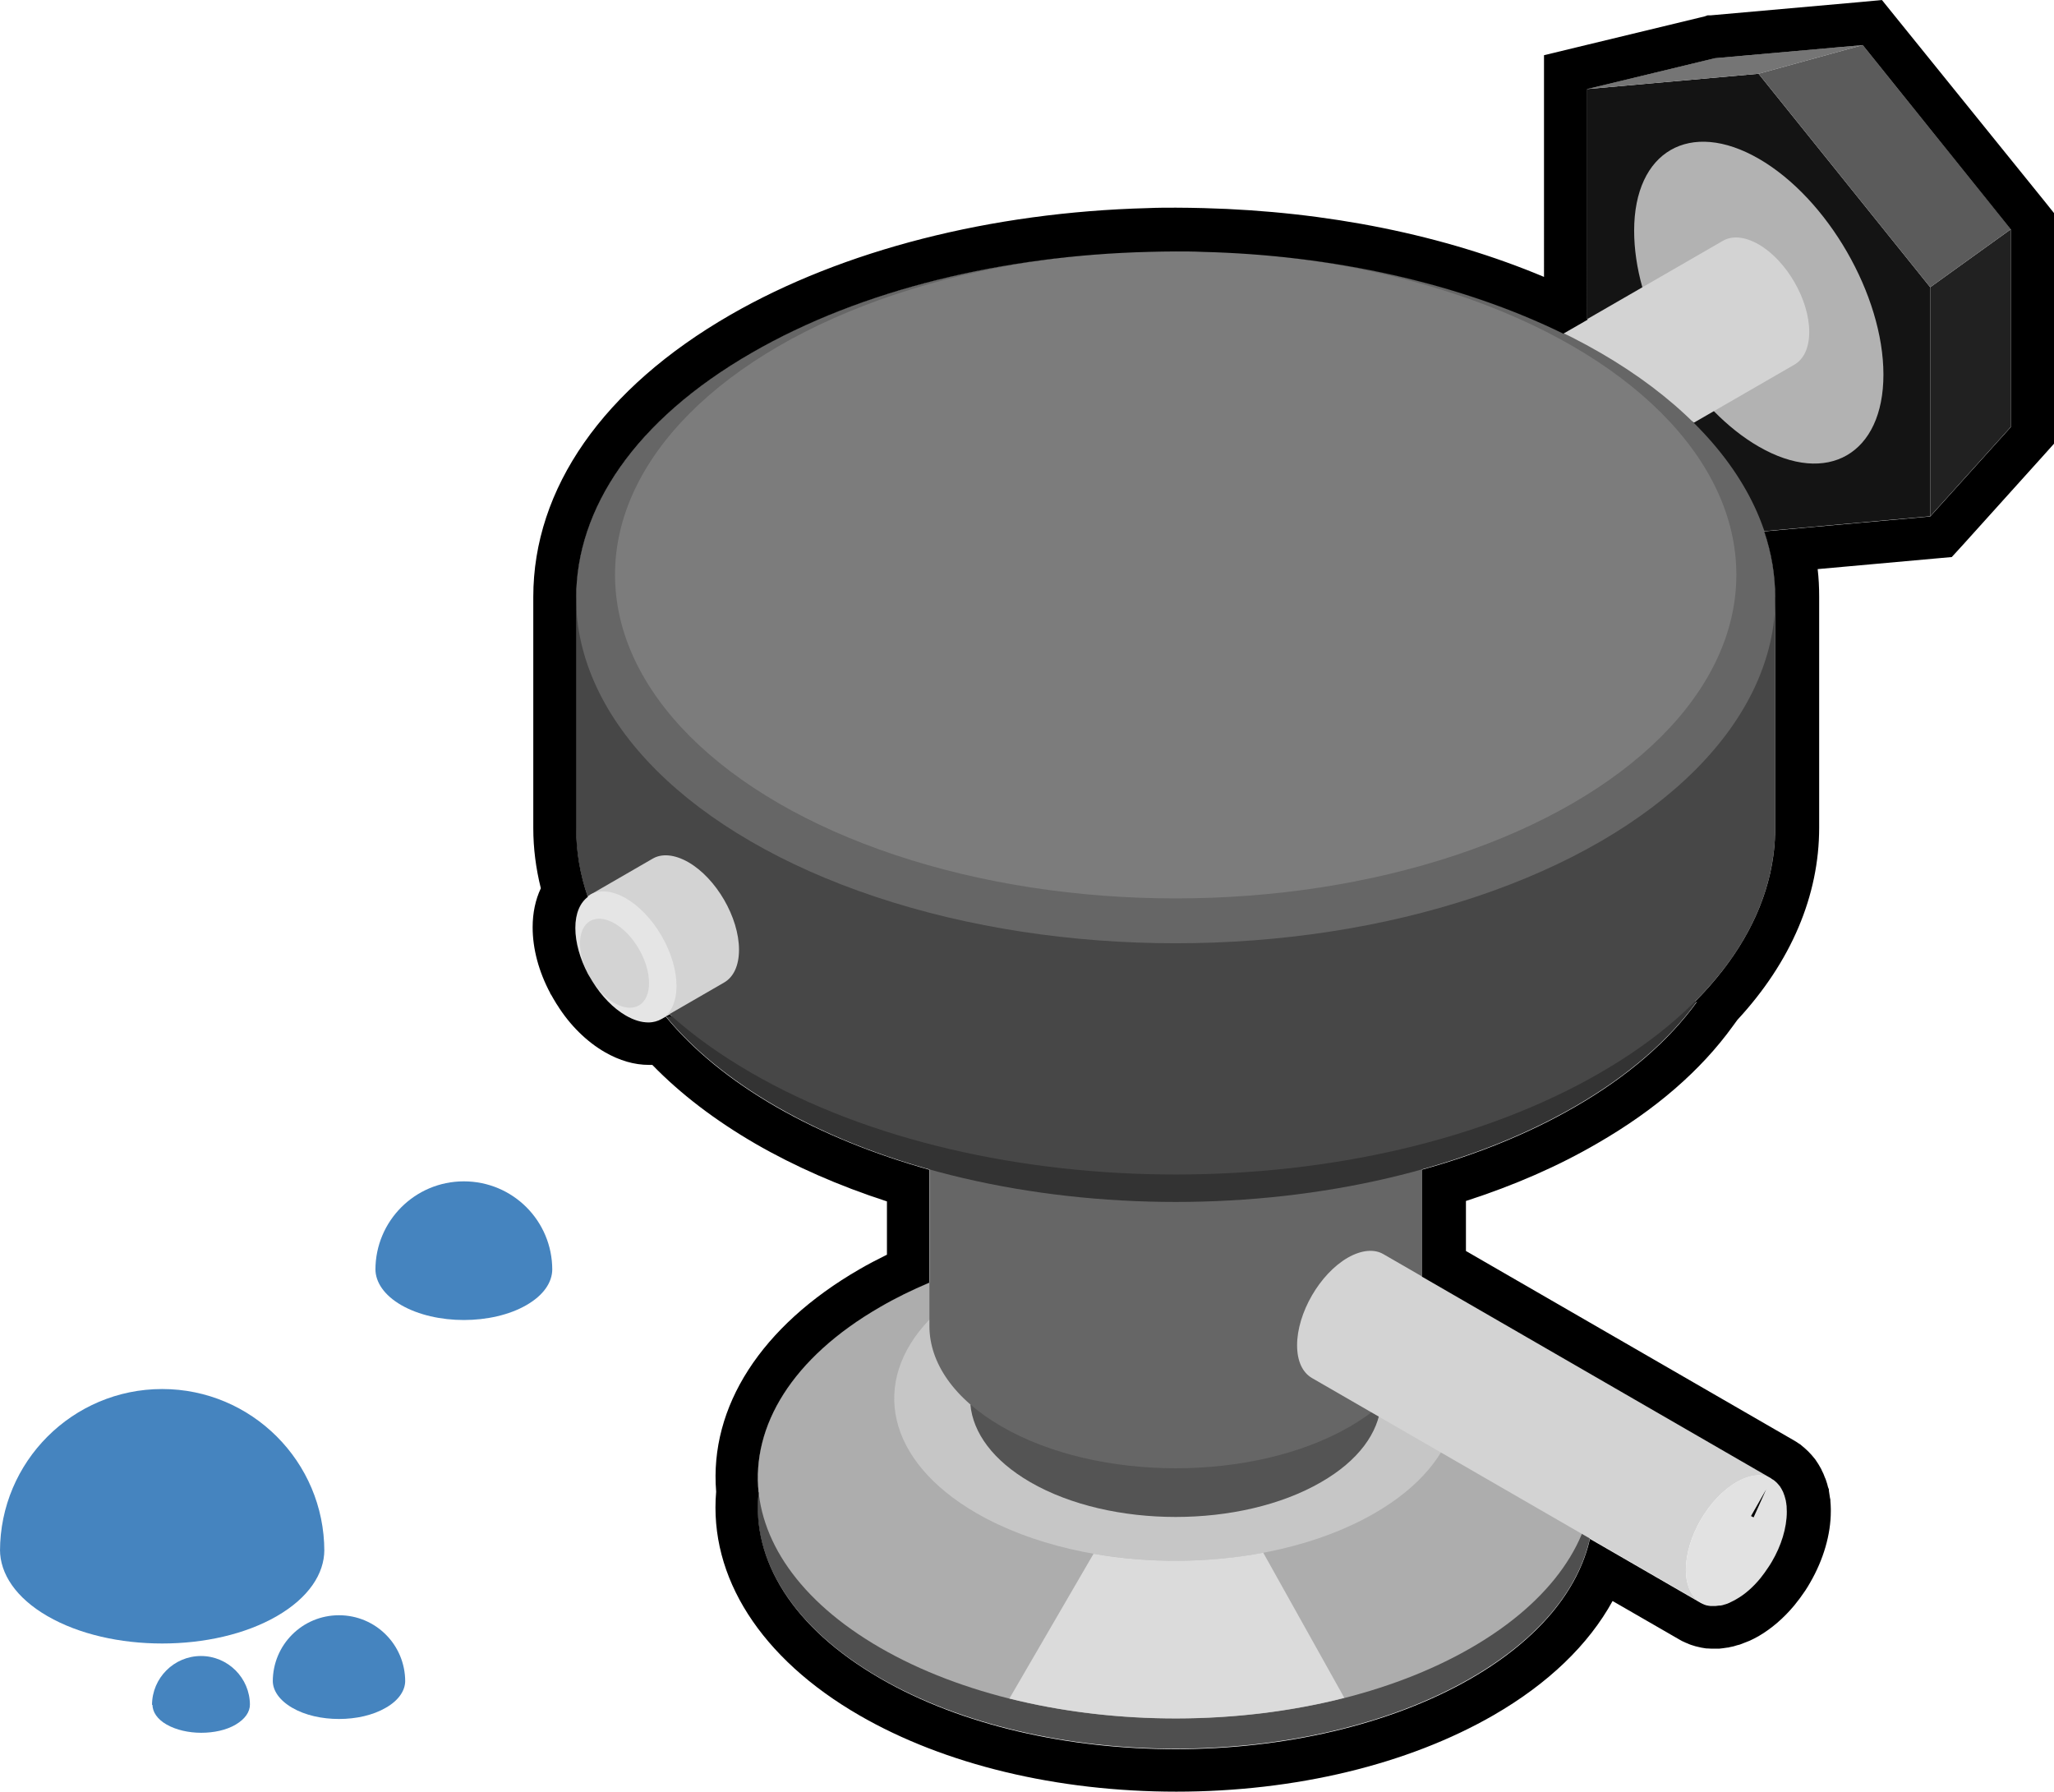 <?xml version="1.0" encoding="UTF-8"?>
<svg id="Layer_4" data-name="Layer 4" xmlns="http://www.w3.org/2000/svg" viewBox="0 0 95.25 83.09">
  <defs>
    <style>
      .cls-1 {
        fill: #e5e5e5;
      }

      .cls-2 {
        fill: #e2e2e2;
      }

      .cls-3 {
        fill: #7c7c7c;
      }

      .cls-4 {
        fill: #666;
      }

      .cls-5 {
        fill: #333;
      }

      .cls-6 {
        fill: #b2b2b2;
      }

      .cls-7 {
        fill: #dbdbdb;
      }

      .cls-8 {
        fill: #d3d3d3;
      }

      .cls-9 {
        fill: #adadad;
      }

      .cls-10 {
        fill: #c6c6c6;
      }

      .cls-11 {
        fill: #212121;
      }

      .cls-12 {
        fill: #141414;
      }

      .cls-13 {
        fill: #545454;
      }

      .cls-14 {
        fill: #4584bf;
      }

      .cls-15 {
        fill: #5b5b5b;
      }

      .cls-16 {
        fill: #474747;
      }

      .cls-17 {
        fill: #4f4f4f;
      }

      .cls-18 {
        fill: #757575;
      }
    </style>
  </defs>
  <polygon class="cls-12" points="81.82 24.63 89.51 23.94 89.51 13.32 81.55 3.42 73.59 4.13 73.59 14.75 73.62 14.78 81.82 24.63"/>
  <path class="cls-6" d="M76.16,13.32c-.25-.89-.38-1.78-.38-2.62,0-3.69,2.59-5.18,5.78-3.34,3.19,1.84,5.78,6.33,5.78,10.01s-2.59,5.18-5.78,3.34c-.73-.42-1.43-.98-2.08-1.64"/>
  <path class="cls-8" d="M72.49,15.44s7.4-4.27,7.4-4.27c.42-.25,1.01-.21,1.66,.16,1.3,.75,2.35,2.57,2.35,4.06,0,.75-.26,1.27-.69,1.52l-4.66,2.69-6.06-4.16Z"/>
  <path class="cls-17" d="M73.85,69.2c.33,3.09-1.54,6.25-5.64,8.61-7.57,4.37-19.83,4.37-27.4,0-4.09-2.36-5.97-5.52-5.64-8.61h38.67Z"/>
  <path class="cls-9" d="M65.94,59.46c.8,.34,1.56,.71,2.28,1.13,7.57,4.37,7.57,11.45,0,15.82-7.57,4.37-19.83,4.37-27.4,0-7.57-4.37-7.57-11.45,0-15.82,.72-.42,1.48-.79,2.28-1.13h22.84Z"/>
  <path class="cls-10" d="M65.94,61.2c2.74,2.86,2.01,6.54-2.2,8.97-5.09,2.94-13.35,2.94-18.45,0-4.21-2.43-4.94-6.1-2.2-8.97h22.84Z"/>
  <path class="cls-13" d="M64.04,65.13c-.12,1.31-1.04,2.6-2.78,3.6-3.72,2.15-9.76,2.15-13.48,0-1.73-1-2.66-2.29-2.78-3.6h19.04Z"/>
  <path class="cls-4" d="M43.1,54.12s0,7.37,0,7.37c0,1.69,1.12,3.37,3.35,4.66,4.46,2.58,11.69,2.58,16.15,0,2.23-1.29,3.35-2.97,3.34-4.66v-7.37h-22.84Z"/>
  <path class="cls-5" d="M78.69,46.44c-1.28,1.77-3.16,3.43-5.66,4.87-10.22,5.9-26.8,5.9-37.03,0-2.17-1.25-3.88-2.67-5.13-4.19l47.82-.68Z"/>
  <path class="cls-16" d="M82.32,27.69s0,10.72,0,10.72c0,4.11-2.71,8.22-8.14,11.35-10.86,6.27-28.46,6.27-39.32,0-1.47-.85-2.74-1.76-3.81-2.73l-3.8-5.46c-.36-1.04-.54-2.1-.54-3.16,0,0,0-10.72,0-10.72h55.61Z"/>
  <ellipse class="cls-4" cx="54.52" cy="27.69" rx="27.81" ry="16.05"/>
  <ellipse class="cls-3" cx="54.52" cy="26.65" rx="26" ry="15.01"/>
  <polygon class="cls-18" points="81.55 3.42 86.38 2.09 79.51 2.7 73.59 4.13 81.55 3.42"/>
  <polygon class="cls-11" points="89.51 23.94 93.25 19.79 93.25 10.63 89.51 13.32 89.51 23.94"/>
  <path class="cls-8" d="M27.37,41.49s2.89-1.67,2.89-1.67c.42-.25,1.01-.21,1.66,.16,1.3,.75,2.35,2.57,2.35,4.06,0,.75-.26,1.27-.69,1.52l-2.89,1.67-3.32-5.75Z"/>
  <path class="cls-8" d="M78.18,72.79c0-1.5,1.05-3.31,2.35-4.06,.65-.37,1.23-.41,1.66-.16l-18.03-10.41c-.42-.25-1.01-.21-1.66,.16-1.3,.75-2.35,2.57-2.35,4.06,0,.75,.26,1.27,.69,1.52l18.03,10.41h0c-.42-.25-.69-.77-.69-1.52Z"/>
  <ellipse class="cls-2" cx="80.52" cy="71.44" rx="3.32" ry="1.92" transform="translate(-21.6 105.45) rotate(-60)"/>
  <polygon class="cls-15" points="81.55 3.42 89.51 13.32 93.25 10.63 86.38 2.09 81.55 3.42"/>
  <ellipse class="cls-1" cx="29.02" cy="44.36" rx="1.92" ry="3.32" transform="translate(-18.29 20.46) rotate(-30)"/>
  <ellipse class="cls-8" cx="28.5" cy="44.67" rx="1.31" ry="2.26" transform="translate(-18.52 20.23) rotate(-30)"/>
  <path class="cls-14" d="M0,71.93c0-4.15,3.37-7.52,7.52-7.52s7.52,3.37,7.52,7.52v-.06c0,1.11-.73,2.22-2.2,3.07-1.47,.85-3.39,1.27-5.32,1.27-1.93,0-3.85-.42-5.32-1.27S0,72.97,0,71.86v.06Z"/>
  <path class="cls-14" d="M17.41,58.88c0-2.26,1.83-4.1,4.1-4.1s4.1,1.83,4.1,4.1v-.03c0,.61-.4,1.21-1.2,1.67-.8,.46-1.85,.69-2.9,.69-1.05,0-2.1-.23-2.9-.69s-1.2-1.07-1.2-1.67v.03Z"/>
  <path class="cls-14" d="M12.65,77.97c0-1.7,1.37-3.07,3.07-3.07s3.07,1.37,3.07,3.07v-.03c0,.45-.3,.91-.9,1.25-.6,.35-1.38,.52-2.17,.52-.79,0-1.57-.17-2.17-.52s-.9-.8-.9-1.25v.03Z"/>
  <path class="cls-14" d="M7.05,79.06c0-1.25,1.02-2.27,2.27-2.27s2.27,1.02,2.27,2.27v-.02c0,.34-.22,.67-.66,.93-.44,.26-1.02,.38-1.6,.38-.58,0-1.16-.13-1.6-.38s-.66-.59-.66-.93v.02Z"/>
  <path d="M86.38,2.09l6.87,8.55v9.16l-3.74,4.15-7.7,.69h0c.34,1.01,.51,2.03,.51,3.06v10.72c0,2.78-1.25,5.56-3.73,8.04h.1c-1.28,1.77-3.16,3.43-5.66,4.87-2.13,1.23-4.53,2.2-7.09,2.91v4.96l16.24,9.38s-.03-.02-.05-.02c.04,.02,.08,.05,.12,.07,0,0,0,0,0,0,.05,.04,.1,.08,.14,.12,0,0,0,0,.01,.01,.04,.04,.08,.09,.12,.14,0,0,.01,.01,.02,.02,.03,.05,.06,.1,.09,.15,0,.01,.01,.02,.02,.04,.03,.05,.05,.1,.07,.16,0,.02,.01,.03,.02,.05,.02,.05,.03,.11,.05,.17,0,.02,.01,.04,.02,.07,.01,.06,.02,.12,.03,.19,0,.02,0,.05,.01,.07,0,.09,.01,.18,.01,.28,0,0,0,0,0,0,0,.75-.26,1.58-.69,2.31-.05,.09-.11,.18-.17,.27-.12,.18-.24,.35-.37,.51-.33,.4-.71,.74-1.12,.97-.08,.05-.17,.09-.25,.13-.02,.01-.04,.02-.06,.03-.06,.03-.12,.05-.18,.07-.02,0-.04,.01-.07,.02-.06,.02-.11,.03-.17,.04-.02,0-.04,0-.05,0-.06,0-.12,.02-.17,.02-.01,0-.03,0-.04,0-.02,0-.04,0-.05,0-.04,0-.08,0-.12,0,0,0-.02,0-.03,0-.06,0-.12-.02-.18-.03,0,0,0,0-.01,0-.06-.02-.12-.04-.18-.07,0,0,0,0,0,0-.03-.02-.07-.03-.1-.05,0,0,.01,0,.02,.01l-5.14-2.97c-.53,2.36-2.36,4.65-5.51,6.47-3.78,2.18-8.74,3.28-13.7,3.28s-9.92-1.09-13.7-3.28c-4.09-2.36-5.97-5.52-5.64-8.61h0c-.33-3.09,1.54-6.25,5.63-8.61,.72-.42,1.48-.79,2.28-1.13v-5.24c-2.56-.72-4.97-1.69-7.09-2.91-2.17-1.25-3.88-2.67-5.13-4.19h.29s-.08-.07-.11-.1h0s-.37,.21-.37,.21c-.18,.1-.38,.16-.61,.16-.32,0-.67-.1-1.05-.32-.59-.34-1.13-.91-1.54-1.57-.01-.02-.02-.04-.03-.05-.05-.08-.1-.17-.15-.25-.01-.02-.03-.05-.04-.07-.36-.69-.58-1.44-.58-2.12s.22-1.17,.58-1.44h0c-.36-1.04-.54-2.1-.54-3.16v-10.72c0-4.11,2.71-8.22,8.14-11.35,5.11-2.95,11.72-4.51,18.41-4.68,.42-.01,.83-.02,1.25-.02s.83,0,1.25,.02c5.99,.15,11.91,1.43,16.76,3.81l-.03-.02s.45-.26,1.13-.65l-.03-.04V4.13l5.92-1.43,6.87-.61m.89-2.09l-1.07,.1-6.87,.61h-.15s-.14,.05-.14,.05l-5.92,1.43-1.53,.37V12.84c-4.62-1.94-10.03-3.04-15.77-3.19-.43-.01-.87-.02-1.3-.02s-.87,0-1.3,.02c-7.28,.19-14.15,1.95-19.36,4.95-5.9,3.4-9.14,8.05-9.14,13.08v10.72c0,.93,.12,1.87,.35,2.79-.25,.53-.38,1.14-.38,1.81,0,.99,.28,2.05,.82,3.06v.02s.04,.05,.04,.05c.08,.14,.14,.25,.21,.36,.02,.04,.05,.08,.07,.11,.58,.93,1.36,1.7,2.21,2.19,.68,.39,1.36,.59,2.05,.59,.05,0,.1,0,.15,0,1.3,1.34,2.91,2.57,4.79,3.66,1.82,1.05,3.87,1.95,6.09,2.67v2.47c-.44,.22-.87,.44-1.28,.68-4.55,2.63-6.96,6.37-6.64,10.31-.34,3.96,2.07,7.73,6.64,10.37,3.96,2.29,9.18,3.54,14.7,3.54s10.74-1.26,14.7-3.54c2.55-1.47,4.42-3.28,5.53-5.3l3.12,1.8h0c.07,.04,.14,.08,.22,.11l.04,.02,.05,.02h0c.15,.07,.28,.11,.42,.15,.19,.05,.34,.08,.5,.1h.02s.04,0,.04,0c.11,.01,.21,.01,.32,.01h.12s.05,0,.05,0h.04c.12-.01,.25-.03,.38-.05,.02,0,.06,0,.11-.02,.12-.02,.24-.05,.35-.09,.02,0,.07-.02,.12-.03,.11-.04,.21-.08,.31-.12,.05-.02,.1-.04,.15-.06,.13-.06,.27-.13,.41-.21,.6-.35,1.16-.83,1.66-1.43,.18-.22,.35-.45,.51-.69,.08-.12,.15-.24,.22-.36,.62-1.07,.96-2.24,.96-3.31v-.1c0-.13-.01-.26-.02-.38v-.06s-.02-.09-.02-.09c-.02-.12-.03-.22-.05-.33v-.06s-.04-.1-.04-.1c-.02-.09-.05-.2-.09-.31l-.02-.06-.04-.09c-.03-.09-.08-.21-.14-.32l-.02-.05-.04-.07c-.05-.1-.13-.22-.21-.34l-.02-.03-.03-.04c-.09-.11-.19-.23-.3-.34-.12-.12-.23-.21-.34-.3l-.02-.02-.08-.05c-.07-.05-.13-.09-.2-.13h0s-15.24-8.8-15.24-8.8v-2.32c2.23-.72,4.27-1.61,6.09-2.67,2.69-1.55,4.8-3.38,6.28-5.43l.22-.3c2.49-2.69,3.79-5.76,3.79-8.91v-10.72c0-.42-.02-.85-.07-1.27l5.44-.49,.78-.07,.53-.58,3.74-4.15,.51-.57V9.93l-.44-.55L87.94,.83l-.67-.83h0Zm-5.96,70.36s-.07-.03-.12-.06l.7-1.23-.58,1.29h0Z"/>
  <path class="cls-7" d="M50.71,72.05l-3.9,6.71c4.94,1.24,10.59,1.23,15.53-.03l-3.76-6.73c-2.55,.48-5.3,.5-7.86,.05Z"/>
</svg>